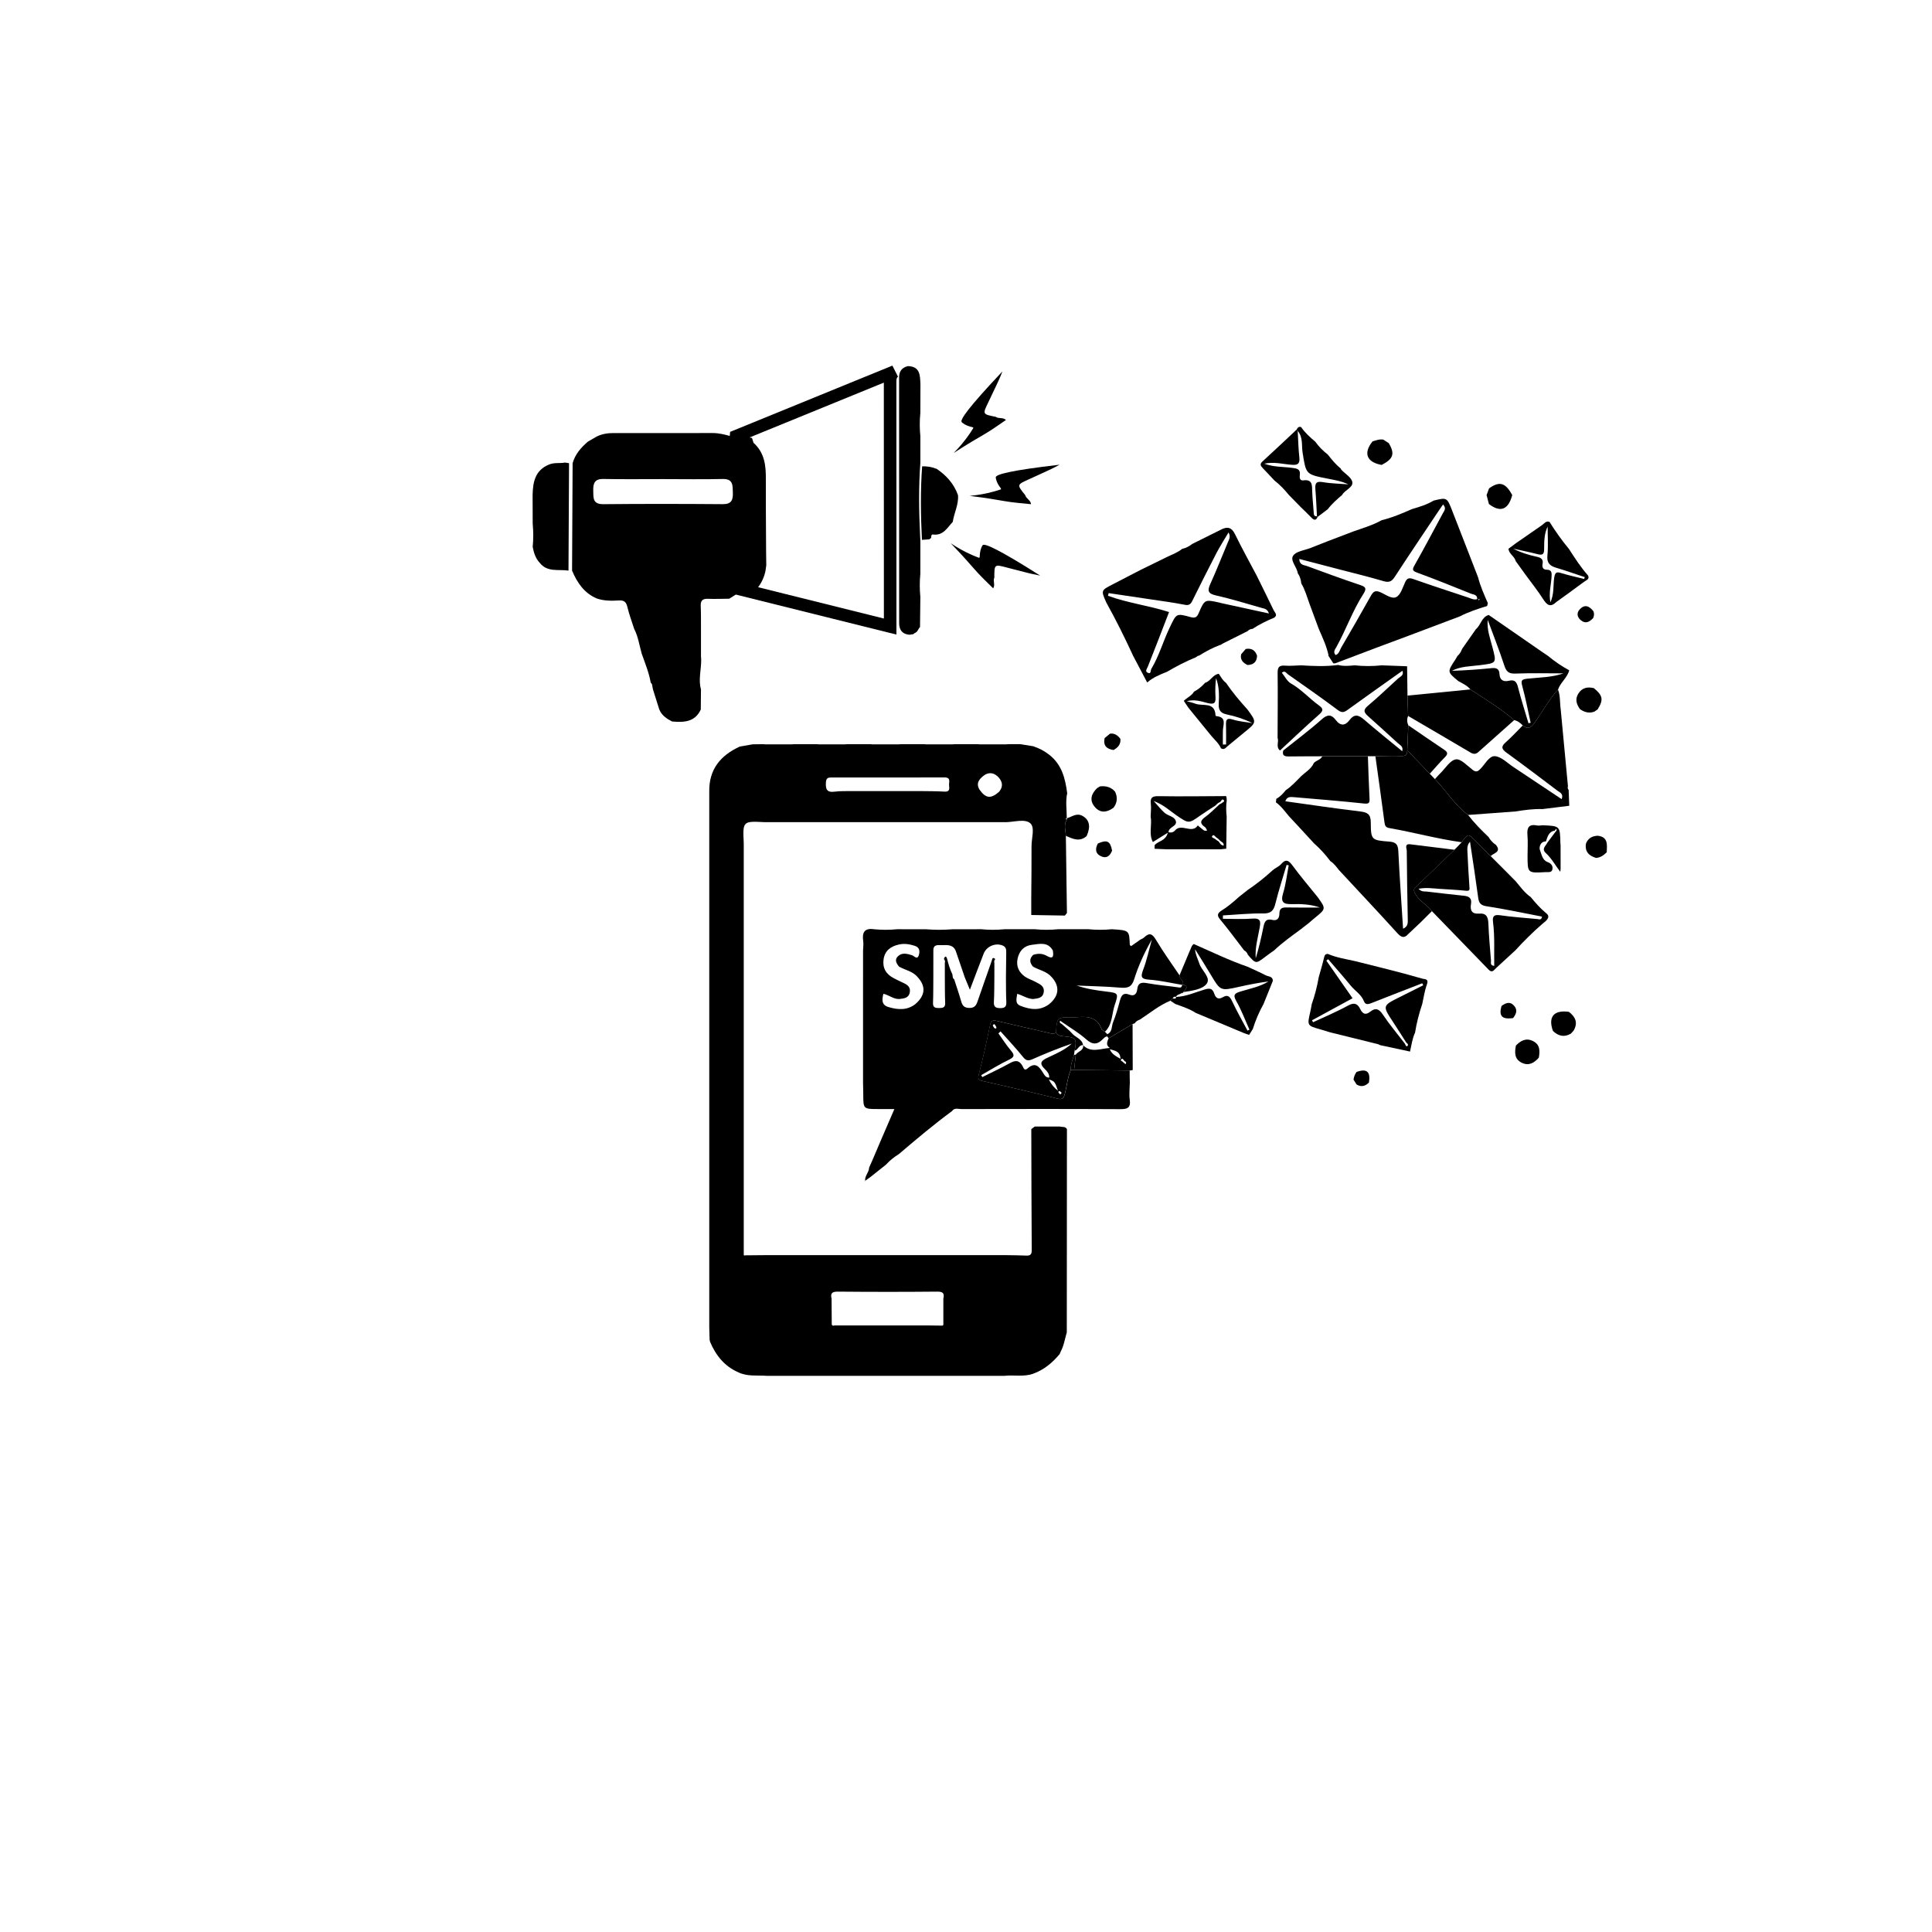 <?xml version="1.0" encoding="utf-8"?>
<!-- Generator: Adobe Illustrator 27.0.0, SVG Export Plug-In . SVG Version: 6.00 Build 0)  -->
<svg version="1.1" id="Layer_1" xmlns="http://www.w3.org/2000/svg" xmlns:xlink="http://www.w3.org/1999/xlink" x="0px" y="0px"
	 viewBox="0 0 1080 1080" style="enable-background:new 0 0 1080 1080;" xml:space="preserve">
<g>
	<path d="M561.53,769.09c-4.35,0-8.71,0-13.06,0c-5.64,0-11.27,0-16.91,0c-4.35,0-8.71,0-13.06,0c-5.64,0-11.27,0-16.91,0
		c-4.35,0-8.71,0-13.06,0c-5.64,0-11.27,0-16.91,0c-4.35,0-8.71,0-13.06,0c-5.64,0-11.27,0-16.91,0c-4.35,0-8.71,0-13.06,0
		c-5.35-0.38-10.85,0.51-15.93-1.99c-7.79-3.41-12.59-9.56-15.8-17.17c0.01-0.33-0.05-0.64-0.18-0.95c-0.07-2.35-0.13-4.71-0.2-7.06
		c0-5.61,0-11.22,0-16.82c0-4.38,0-8.76,0-13.14c0-5.6,0-11.21,0-16.81c0-4.38,0-8.76,0-13.14c0-5.6,0-11.21,0-16.81
		c0-4.38,0-8.76,0-13.14c0-5.6,0-11.21,0-16.81c0-4.38,0-8.76,0-13.14c0-5.6,0-11.21,0-16.81c0-4.38,0-8.76,0-13.14
		c0-5.6,0-11.21,0-16.81c0-4.38,0-8.76,0-13.14c0-5.6,0-11.21,0-16.81c0-4.38,0-8.76,0-13.14c0-5.6,0-11.21,0-16.81
		c0-4.38,0-8.76,0-13.14c0-5.6,0-11.21,0-16.81c0-4.38,0-8.76,0-13.14c0-5.6,0-11.21,0-16.81c0-4.38,0-8.76,0-13.14
		c-0.17-12.35,6.31-20.17,17.08-25.08c2.39-0.42,4.77-0.83,7.16-1.25c1.98-0.03,3.95-0.05,5.93-0.08c0.32,0.03,0.64,0.06,0.96,0.09
		c5,0,10,0,15,0c0.32-0.03,0.64-0.06,0.96-0.09c4.35,0,8.7,0,13.05,0c0.32,0.03,0.64,0.06,0.96,0.09c5,0,10,0,15,0
		c0.32-0.03,0.64-0.06,0.96-0.09c4.35,0,8.7,0,13.05,0c0.32,0.03,0.64,0.06,0.96,0.09c5,0,10,0,15,0c0.32-0.03,0.64-0.06,0.96-0.09
		c4.35,0,8.7,0,13.05,0c0.32,0.03,0.64,0.06,0.96,0.09c5,0,10,0,15,0c0.32-0.03,0.64-0.06,0.96-0.09c4.35,0,8.7,0,13.05,0
		c0.32,0.03,0.64,0.06,0.96,0.09c5,0,10,0,15,0c0.32-0.03,0.64-0.06,0.96-0.09c2.3,0,4.6,0,6.91-0.01c2.39,0.39,4.79,0.77,7.18,1.16
		c3.31,1.1,6.3,2.63,9.1,4.85c6.98,5.53,8.86,13.24,9.93,21.41c-1.02,4.65-0.22,9.33-0.24,13.99c0,0,0.08,0,0.08,0
		c-0.22,0.02-0.43,0.05-0.65,0.07c0.15,0.32,0.3,0.64,0.45,0.96c-1.73,2.87-0.49,5.87-0.39,8.81c0.2,14.37,0.4,28.75,0.6,43.12
		c-0.38,0.48-0.77,0.97-1.15,1.45c-6.26-0.11-12.52-0.21-18.79-0.32c0-3.04-0.01-6.08-0.01-9.12c0.07-9.77,0.22-19.55,0.16-29.32
		c-0.03-4.42,2.01-10.44-0.68-12.83c-2.92-2.6-8.84-0.76-13.45-0.62c-5.01,0-10.03,0-15.04,0c-4.98,0-9.96,0-14.94,0
		c-5.01,0-10.03,0-15.04,0c-4.98,0-9.96,0-14.94,0c-5.01,0-10.03,0-15.04,0c-4.98,0-9.96,0-14.94,0c-5.01,0-10.03,0-15.04,0
		c-4.98,0-9.96,0-14.94,0c-5.01,0-10.02,0-15.04,0c-12.38-0.64-12.38-0.64-11.78,11.78c0,5.01,0,10.03,0,15.04
		c0,4.97,0,9.94,0,14.91c0,5.01,0,10.03,0,15.04c0,4.97,0,9.94,0,14.91c0,5.01,0,10.03,0,15.04c0,4.97,0,9.94,0,14.91
		c0,5.01,0,10.03,0,15.04c0,4.97,0,9.94,0,14.91c0,5.02,0,10.03,0,15.05c0,4.97,0,9.94,0,14.91c0,5.01,0,10.03,0,15.04
		c0,4.97,0,9.94,0,14.91c0,5.02,0,10.03,0,15.05c0,4.97,0,9.94,0,14.91c0,5.01,0,10.03,0,15.04c0,1.65,0.01,3.3,0.01,4.95
		c-0.11,0.67,0.13,0.93,0.8,0.68c3.64-0.03,7.29-0.07,10.93-0.1c5.04,0,10.07,0,15.11,0c4.95,0,9.9,0,14.86,0
		c5.04,0,10.08,0,15.12,0c4.95,0,9.9,0,14.86,0c5.04,0,10.08,0,15.12,0c4.95,0,9.9,0,14.86,0c5.04,0,10.08,0,15.12,0
		c4.95,0,9.9,0,14.86,0c5.05,0,10.09,0,15.14,0c3.65,0.07,7.3,0.07,10.95,0.24c2.21,0.11,3.26-0.39,3.24-2.97
		c-0.16-22.58-0.18-45.15-0.24-67.73c0.65-0.48,1.3-0.96,1.95-1.44c4.68,0,9.36,0,14.04,0c1.33,0.43,3.04-0.18,3.93,1.44
		c-0.03,37.87-0.05,75.74-0.08,113.61c-1.06,3.66-1.62,7.48-3.47,10.89c-0.16,0.4-0.32,0.8-0.48,1.2
		c-4.06,4.92-8.83,8.89-14.92,11.07C572.27,769.78,566.84,768.51,561.53,769.09z M512.55,442.22c0.67,0,1.33,0,2,0
		c4.47,0.08,8.96,0.02,13.42,0.3c2.95,0.19,2.81-1.57,2.57-3.41c-0.23-1.8,1.3-4.53-2.58-4.52c-21.07,0.07-42.13,0.04-63.2,0.02
		c-1.92,0-2.9,0.33-3.07,2.71c-0.27,3.86,0.53,5.82,4.95,5.22c3.26-0.44,6.62-0.23,9.93-0.32c0.66,0,1.33,0,1.99,0
		c0.34,0,0.68,0,1.03,0c0.66,0,1.31,0,1.97,0c0.34,0,0.68,0,1.03,0c0.67,0,1.33,0,2,0c7.32,0,14.64,0,21.96,0c0.66,0,1.33,0,1.99,0
		c0.34,0,0.68,0,1.03,0c0.66,0,1.31,0,1.97,0C511.86,442.22,512.21,442.22,512.55,442.22z M547.63,441.51
		c3.47,4.86,6.34,5.13,10.93,1.04c2.56-3.2,1.66-6.19-0.98-8.62c-2.26-2.08-5.11-2.34-7.67-0.36
		C547.3,435.59,545.39,438.01,547.63,441.51z M466.54,740.93c1.69,0,3.38,0,5.07,0c5.64,0,11.27,0,16.91,0c4.35,0,8.71,0,13.06,0
		c5.64,0,11.27,0,16.91,0c2.68,0.03,5.35,0.06,8.03,0.1c0.72,0.06,0.89-0.35,0.82-0.96c0-4.69,0-9.38,0-14.08
		c0.66-2.84-0.02-4-3.37-3.96c-18.55,0.18-37.11,0.17-55.66,0c-3.29-0.03-4.15,1.03-3.45,3.96c0.03,4.68,0.06,9.37,0.09,14.05
		C465,741.18,465.71,741.17,466.54,740.93z"/>
	<path d="M607.43,467.36c-3.89,3.47-7.74,1.57-11.59-0.1c-0.1-2.95-1.34-5.95,0.39-8.81c0.06-0.34,0.13-0.69,0.19-1.03
		c0,0-0.08,0-0.08,0c2.85-0.77,5.39-3.15,8.7-1.37C609,458.18,609.86,462.01,607.43,467.36z"/>
	<path d="M514.49,258.68c-1.02,13.7-0.8,27.4-0.13,41.1c0.04,0.64,0.08,1.29,0.11,1.94c0.01,0.66,0.01,1.32,0.01,1.99v16.97
		c-0.42,4.33-0.42,8.65,0,12.98c-0.06,5.62-0.12,11.25-0.18,16.88c-1.1,0.98-1.24,2.8-2.89,3.29c-0.3,0.22-0.6,0.45-0.91,0.68
		c-0.7,0.11-1.4,0.21-2.1,0.32c-4.04-0.34-5.77-2.65-5.77-6.59c0.01-45.73,0.02-91.45-0.03-137.18c0-2.57,0.82-4.35,2.56-5.44
		c0.64-0.42,1.42-0.73,2.32-0.96c7.04,0.17,6.82,5.34,7.05,10.21c-0.02,5.32-0.04,10.64-0.05,15.96c-0.43,4.33-0.42,8.65,0,12.98
		C514.48,248.76,514.48,253.72,514.49,258.68z"/>
	<path d="M631.58,605.29c-0.05,3.15-0.48,6.35-0.05,9.43c0.67,4.74-1.42,5.33-5.53,5.31c-29.53-0.16-59.05-0.1-88.58-0.05
		c-1.72,0-3.69-0.84-5.12,0.94l0.07,0.04c-10.31,7.61-20.12,15.83-29.85,24.15c-2.66,1.65-5.11,3.58-7.21,5.91
		c-2.93,2.33-5.86,4.66-8.79,6.99c-0.98,0.7-1.97,1.4-2.95,2.1l0.06,0.09c-0.37-2.83,2.16-4.81,2.22-7.52
		c0.63-1.41,1.25-2.82,1.88-4.23c1.72-4.03,3.44-8.07,5.16-12.1c2.26-5.24,4.52-10.48,7.07-16.38c-3.43,0-6.18,0-8.92,0
		c-8.46,0-8.45,0-8.47-8.22c0-2.14-0.09-4.29-0.13-6.43c0-4.38,0-8.76,0-13.14c0-5.6,0-11.21,0-16.81c0-4.38,0-8.76,0-13.14
		c0-5.29,0.01-10.58,0.01-15.87c0-5.01,0-10.01,0-15.02c0.04-1.78,0.34-3.6,0.08-5.34c-0.71-4.81,0.8-7.34,6.05-6.55
		c4.33,0.42,8.66,0.42,12.99,0c5.33,0,10.67,0.01,16,0.01c4.99,0.41,9.98,0.41,14.97,0c5.33,0,10.67-0.01,16-0.01
		c4.33,0.42,8.66,0.42,12.99,0c5.66,0,11.33,0,16.99,0c4.33,0.42,8.66,0.42,12.99,0c5.66,0,11.33,0,16.99,0
		c4.33,0.42,8.66,0.42,12.99,0c9.77,0.58,9.77,0.58,10.07,8.7c0.01,0.21,0.38,0.4,0.72,0.74c1.7-1.19,3.43-2.4,5.16-3.61
		c0.71-0.4,1.53-0.68,2.1-1.23c3.13-3.04,4.75-1.9,6.8,1.55c4.02,6.75,8.66,13.12,13.05,19.65c-0.26,2.04,2.94,2.99,1.69,5.35
		c-6.19-1.03-12.34-2.51-18.56-2.95c-4.61-0.33-5.03-1.49-3.48-5.57c2.07-5.45,3.28-11.23,4.86-16.87
		c-4.08,7.16-7.49,14.5-9.87,22.15c-1.44,4.65-3.82,5.08-7.95,4.73c-8.05-0.69-16.15-0.81-24.23-1.17
		c5.39,1.85,10.86,2.68,16.35,3.34c6.91,0.83,7.21,0.88,4.96,7.49c-1.71,5.02-1.2,10.89-5.46,14.98c-0.65-0.5-1.67-0.87-1.91-1.52
		c-2.56-6.99-8.22-7.07-14.21-6.56c-0.66,0.06-1.33,0.01-1.99,0.01c-8.72,0-8.72,0-9.25,8.58c-1.19,0.91-2.33,0.58-3.71,0.25
		c-9.66-2.31-19.37-4.39-29.03-6.71c-2.35-0.56-3.54-0.62-4.13,2.29c-1.88,9.24-3.93,18.45-6.28,27.57
		c-0.74,2.87,0.12,3.21,2.58,3.75c13.89,3.1,27.75,6.33,41.55,9.77c2.8,0.7,3.38-0.48,3.94-2.58c1.19-4.46,1.48-9.15,3.36-13.44
		c0.63-0.02,1.26-0.03,1.89-0.05c10.33,0.11,20.66,0.23,30.99,0.34C631.48,600.72,631.53,603.01,631.58,605.29z M521.75,531.37
		c0,4.97-0.01,9.94-0.01,14.91c-0.05,4.78,0.01,9.56-0.18,14.33c-0.11,2.68,1.37,2.9,3.41,2.89c2.02-0.01,3.52-0.2,3.39-2.91
		c-0.21-4.76-0.14-9.54-0.19-14.31c0-2.66,0-5.33,0-7.99c0.23-0.82,0.08-1.55-0.51-2.17c0.56-1.94,1.39-1.71,1.8-0.04
		c0.73,2.96,1.61,5.85,2.94,8.6c0.21,0.98-0.01,2.11,1.01,2.8c1.31,4.09,2.72,8.15,3.9,12.27c0.66,2.32,1.59,3.59,4.36,3.69
		c3.01,0.11,4-1.31,4.82-3.75c2.54-7.51,5.27-14.94,7.84-22.44c0.41-1.19,0.35-2.55,2.04-1.12c-0.59,0.62-0.74,1.35-0.51,2.17
		c0,2.67,0,5.33,0,8c-0.07,4.61-0.01,9.23-0.27,13.84c-0.15,2.73,1.04,3.38,3.47,3.41c2.48,0.03,3.61-0.7,3.48-3.39
		c-0.22-4.61-0.16-9.23-0.21-13.84c0.05-4.63,0.1-9.26,0.16-13.9c0.02-1.54-0.1-2.97-1.77-3.76c-3.94-1.86-9.2,0.21-10.85,4.44
		c-2.56,6.56-5.02,13.16-7.69,20.17c-1.11-2.68-1.98-4.79-2.86-6.91c-1.64-4.82-3.27-9.63-4.93-14.44c-1.34-3.88-4.6-3.72-7.77-3.58
		C524.47,528.41,521.68,527.66,521.75,531.37z M586.52,561.31c5.55-4.58,6.04-9.98,1.38-15.1c-2.74-3.25-6.96-3.87-10.42-5.84
		c-1.95-2.24-2.21-4.44,0.11-6.61c2.58-0.84,5.11-0.84,7.52,0.55c4.04,2.32,3.81-0.23,3.44-2.98c-2.84-5.04-7.53-3.66-11.76-3.16
		c-4.47,0.53-7.08,3.52-7.97,7.83c-0.86,4.18,0.76,7.57,4.16,9.96c1.73,1.22,3.88,1.82,5.76,2.86c2.28,1.26,5.16,2.22,4.74,5.63
		c-0.43,3.49-3.32,3.7-6.01,4.01c-3.15-0.09-5.76-2.05-8.84-2.91c-0.39,2.8-1.34,5.47,1.88,6.74
		C575.96,564.42,581.39,565.15,586.52,561.31z M512.88,546.13c-2.7-3.26-6.92-3.82-10.33-5.8c-1.44-1.77-2.62-3.77-0.66-5.7
		c2.32-2.3,5.1-1.51,7.9-0.67c1.17,0.35,2.93,2.84,3.82,0c0.62-1.97,0.65-4.3-2.21-5.23c-2.89-0.93-5.8-1.42-8.78-0.77
		c-4.55,0.99-7.97,3.33-8.69,8.29c-0.69,4.83,1.35,8.33,5.66,10.54c1.47,0.76,2.94,1.51,4.44,2.2c2.45,1.13,5.08,2.2,4.57,5.59
		c-0.51,3.41-3.36,3.58-6.02,3.88c-3.21,0.04-5.69-2.25-8.75-2.93c-0.87,3.32-1.08,6.24,2.78,7.4c5.19,1.55,10.32,1.99,15-1.58
		C517.3,556.48,517.73,551.35,512.88,546.13z"/>
	<path d="M621.67,475.47c-1.05,2.79-2.91,4.56-5.94,3.29c-3.43-1.44-3.69-4.18-2-7.25C618.91,469.26,620.61,470.11,621.67,475.47z"
		/>
	<path d="M515.36,301.78c-0.67-13.7-0.89-27.4,0.12-41.1c2.71-0.07,5.35,0.29,7.86,1.38c0,0,0-0.14,0-0.15
		c5.58,3.72,9.91,8.47,12.19,14.88c0.43,5.25-2.19,9.91-2.93,14.93c-3.08,3.3-5.32,7.83-11.06,7.07c-1.07-0.14-0.94,1.1-1.02,1.89
		c-0.34,0.27-0.69,0.53-1.03,0.8C518.12,301.59,516.74,301.68,515.36,301.78z"/>
	<path d="M421.7,307.68c-0.06-13.38-0.19-26.75-0.14-40.13c0.03-6.75-0.5-13.18-6.22-17.9c-0.42-0.35-0.44-1.19-0.64-1.8
		c-0.39-0.08-0.79-0.15-1.18-0.23c-0.59,0.11-0.85-0.13-0.8-0.72c-0.57-2.14-4.48,0.29-4.18-3.04c-3.33-0.95-6.66-1.8-10.19-1.79
		c-18.46,0.05-36.92,0.03-55.38,0.01c-3.25,0-6.39,0.46-9.33,1.91c-1.67,0.96-3.34,1.92-5.01,2.89c-3.84,3.31-7.11,7.01-8.53,12.03
		c-0.1,20.02-0.21,40.04-0.31,60.06c2.87,6.8,6.81,12.67,13.98,15.64c3.98,1.32,8.11,1.3,12.2,1.05c2.79-0.17,4.05,0.75,4.71,3.54
		c0.99,4.19,2.52,8.24,3.83,12.36c2.29,4.38,2.89,9.28,4.25,13.95c1.86,5.27,4,10.44,4.98,15.98l-0.01,0.02
		c0.24,0.32,0.48,0.64,0.72,0.96c0.19,0.97,0.38,1.95,0.56,2.92c1.16,3.7,2.33,7.39,3.49,11.08c1.32,3.4,4.12,5.26,7.18,6.84
		c6.52,0.56,12.74,0.45,16.06-6.67c0.03-3.73,0.07-7.47,0.11-11.2c-0.13-0.61-0.26-1.21-0.4-1.82c-0.91-5.66,1.02-11.27,0.4-16.93
		v-15.13c-0.03-4.28,0.06-8.57-0.14-12.84c-0.14-3.06,1.11-4.09,4.07-3.98c3.95,0.15,7.9-0.02,11.86-0.05
		c2.3-1.37,4.52-2.83,6.49-4.5c3.53-2.99,6.26-6.66,7.31-11.76c0.12-0.88,0.24-1.76,0.36-2.63
		C421.76,313.09,421.73,310.39,421.7,307.68z M404.03,281.83c-22.25-0.17-44.5-0.21-66.75,0.01c-6.02,0.06-5.55-3.55-5.65-7.52
		c-0.11-4.08,0.72-6.66,5.66-6.57c11.11,0.21,22.23,0.07,33.35,0.07c11.11,0.01,22.23,0.19,33.34-0.06
		c5.91-0.14,5.56,3.55,5.69,7.54C409.81,279.4,409,281.86,404.03,281.83z"/>
	<path d="M598.56,598.14c-1.88,4.29-2.17,8.97-3.36,13.44c-0.56,2.1-1.14,3.27-3.94,2.58c-13.81-3.44-27.67-6.67-41.55-9.77
		c-2.46-0.55-3.32-0.88-2.58-3.75c2.35-9.13,4.4-18.34,6.28-27.57c0.59-2.9,1.79-2.85,4.13-2.29c9.66,2.32,19.37,4.4,29.03,6.71
		c1.37,0.33,2.52,0.66,3.71-0.25c0.94,1.6,2.45,1.92,4.17,2.05c7.06,0.56,7.64,1.34,6.25,8.07c-0.11,0.79-0.22,1.59-0.33,2.38
		C599.53,592.48,598.48,595.19,598.56,598.14z M559.3,576.54c-0.39,0.38-0.78,0.76-1.17,1.14c2.28,3.18,4.38,6.51,6.9,9.49
		c2.07,2.45,2.32,3.64-1,5.22c-5.34,2.55-10.37,5.72-15.53,8.63c0.2,0.36,0.41,0.72,0.61,1.08c5.1-2.55,10.29-4.94,15.27-7.72
		c3.09-1.73,5.34-1.91,7.21,1.5c0.52,0.95,0.99,3.01,2.77,1.42c4.65-4.14,6.76-0.66,8.96,2.8c0.68,1.07,1.3,2.29,3.22,2.31
		c0.1-2.06-1.21-3.59-2.35-4.67c-3.9-3.69-1.7-5.03,1.87-6.7c4.55-2.12,9.22-4.16,13.07-7.65c-7.46,2.56-14.73,5.51-21.9,8.69
		c-2.27,1-3.58,0.98-5.31-1.17C567.94,585.95,563.53,581.31,559.3,576.54z M591.4,609.75c-1.72-5.11-1.84-5.24-5.1-6.36
		C587.5,605.88,588.99,607.84,591.4,609.75z M555.89,572.5c-0.89,0.22-1.03,0.66-0.78,1.09c0.3,0.52,0.69,1.27,1.14,1.34
		c0.99,0.17,0.82-0.61,0.52-1.17C556.51,573.26,556.12,572.83,555.89,572.5z M593.47,610.88c-0.47-0.39-0.8-0.85-1.18-0.92
		c-0.5-0.09-0.84,0.33-0.52,0.86c0.24,0.38,0.64,0.67,0.96,1C592.96,611.53,593.19,611.24,593.47,610.88z"/>
	<path d="M661.03,550.59c1.25-2.36-1.95-3.31-1.69-5.35c1.95-4.64,3.89-9.28,5.84-13.92c0.69-1.22,0.83-2.77,2.15-3.61
		c9.96,4.35,19.73,9.14,30.03,12.68c3.43,1.6,6.92,3.09,10.27,4.84c1.44,0.75,3.9,0.46,3.89,3.09c-1.73,4.31-3.47,8.63-5.2,12.94
		c-2.49,4.44-4.47,9.1-5.99,13.96c-0.69,1.1-1.37,2.19-2.06,3.29c-1.07-0.38-2.17-0.7-3.22-1.14c-8.87-3.7-17.74-7.43-26.61-11.15
		c-3.55-2.31-7.57-3.56-11.5-5.01c-0.9-0.61-1.79-1.21-2.69-1.82c0.42-0.41,0.85-0.82,1.27-1.22c0.74-0.09,1.88,0.63,1.9-0.93
		l-0.07,0.05c5.7-0.2,10.84-2.62,16.18-4.19c2.84-0.83,4.29-0.5,5.22,2.3c0.8,2.42,2.23,3.59,4.85,2.03c2.5-1.49,3.82-0.6,5.06,2.06
		c2.64,5.66,5.77,11.09,8.7,16.62c0.36-0.18,0.72-0.36,1.09-0.54c-2.42-5.34-4.47-10.89-7.36-15.96c-2.12-3.73-0.67-4.43,2.53-5.4
		c5.22-1.59,10.67-2.61,15.44-5.56c-5.55,0.7-11,1.78-16.41,2.99c-10.44,2.33-10.4,2.34-15.87-6.85c-2.83-4.76-5.81-9.43-8.73-14.14
		c0.18,3.05,1.58,5.46,2.41,8.05c1.28,3.96,6.73,7.92,3.96,11.37c-2.47,3.08-8.19,3.75-12.78,4.49c0.8-1.48,3.39-3.14-0.41-4.18
		L661.03,550.59z"/>
	<path d="M633.2,598.18c-0.59,0.08-1.18,0.17-1.77,0.25c-10.33-0.11-20.66-0.23-30.99-0.34c0.31-2.85,0.61-5.69,0.92-8.54
		c1.23-1.89,4.55-2.16,4.12-5.33c0,0-0.04,0.05-0.04,0.05c4.33,4.39,9.43,1.99,14.94,1.53c-2.52-1.73-1.29-3.55-0.69-5.36
		c4.48-2.66,8.96-5.32,13.43-7.97C633.14,581.04,633.17,589.61,633.2,598.18z M627.84,593.77c0.44,0.37,0.88,0.75,1.33,1.12
		c0.65-0.88,0.27-1.4-0.6-1.77c-0.43-0.66-1.09-1.71-1.75-1.05C625.94,592.96,627.45,593.2,627.84,593.77z M626.36,591.9
		c-0.2-4.63-3.55-4.46-5.98-5.44C621.39,589.23,623.73,590.33,626.36,591.9z"/>
	<path d="M600.7,587.35c1.39-6.72,0.81-7.51-6.25-8.07c-1.72-0.14-3.23-0.45-4.17-2.05c0.53-8.58,0.53-8.58,9.25-8.58
		c0.66,0,1.33,0.05,1.99-0.01c5.98-0.52,11.65-0.43,14.21,6.56c0.24,0.65,1.25,1.02,1.91,1.52c0.46,0.47,0.92,0.94,1.38,1.41
		c0,0.43-0.01,0.85-0.01,1.28c-1.11-0.03-1.77,0.73-2.45,1.43c-3.06,3.12-5.77,3.36-9.34,0.17c-3.98-3.57-8.71-6.31-13.11-9.4
		c-0.48-0.34-0.95-0.68-1.43-1.02c-0.67,0.97,0.01,1.37,0.75,1.73c2.03,1.83,4.24,3.5,6.04,5.53c1.94,2.19,5.48,2.92,5.97,6.43
		c0,0,0.04-0.05,0.04-0.05C603.07,584.03,602.69,586.91,600.7,587.35z"/>
	<path d="M601.36,589.55c-0.31,2.85-0.61,5.69-0.92,8.54c-0.63,0.02-1.26,0.03-1.89,0.05c-0.08-2.95,0.97-5.66,1.82-8.41
		C600.7,589.66,601.03,589.6,601.36,589.55z"/>
	<path d="M644.46,470.7c-2.43-4.59-0.35-9.56-1.24-14.28c0.06-2.32,0.37-4.68,0.11-6.96c-0.39-3.41,0.57-4.47,4.22-4.4
		c12.62,0.22,25.25,0.01,37.88-0.04c0.11,0.53,0.23,1.05,0.34,1.58c-0.13,0.26-0.13,0.51,0,0.77c-0.49,3.05-0.36,6.09-0.05,9.14
		c-0.08,5.97-0.16,11.95-0.24,17.92c-1.04,0.11-2.08,0.22-3.12,0.33c-4.97,0-9.94-0.01-14.91-0.01c-5.02,0.01-10.05,0.01-15.07,0.02
		c-2.32-0.1-4.64-0.2-6.96-0.29c0.01-0.67,0.02-1.34,0.03-2.01c1.9-2.43,6.14-2.23,7.37-6.98
		C649.48,467.55,646.97,469.13,644.46,470.7z M680.15,469.68c0.4,0.26,0.8,0.53,1.2,0.79c0.61,1.03,1.2,2.09,2.69,2.21
		c0.22-1.69-1.27-1.99-2.07-2.78c-0.32-0.33-0.64-0.65-0.95-0.98c-0.41-0.29-0.82-0.59-1.23-0.88c-0.67-0.52-1.33-1.89-2.18-0.68
		c-0.54,0.77,0.75,1.1,1.39,1.46C679.38,469.11,679.77,469.4,680.15,469.68z M680.89,448.93c-0.52,0.49-1.05,0.98-1.57,1.46
		c-2.76,1.81-5.57,3.53-8.26,5.43c-6.64,4.71-6.56,4.65-13.45-0.07c-3.71-2.54-7.01-5.83-12.7-8c2.69,2.96,4.23,4.98,6.1,6.62
		c1.94,1.71,5.38,2,6.24,4.48c1.08,3.11-4.01,3.3-4.05,6.36c1.41,0.4,2.81,0.02,3.64-0.98c3.57-4.26,9.42,2.18,12.75-2.81
		c0.63,0.53,1.23,1.11,1.9,1.58c0.89,0.61,1.52,1.84,3.31,1.25c-0.43-0.69-0.66-1.51-1.2-1.88c-2.98-2.02-2.71-3.68,0.14-5.69
		c2.29-1.61,4.25-3.68,6.36-5.54c0.5-0.48,1.01-0.96,1.51-1.43c0.42-0.23,0.85-0.46,1.27-0.69c0.58-0.48,1.87-0.96,1.24-1.69
		c-0.95-1.11-1.4,0.34-1.97,0.9C681.74,448.47,681.32,448.7,680.89,448.93z"/>
	<path d="M623.34,442.56c1.48,3.16,1.25,6.15-0.87,8.96c-3.65,2.68-7.42,3.22-10.53-0.51c-3.12-3.74-1.87-7.35,1.38-10.48
		c0,0,0.2-0.09,0.2-0.09c0.45-0.28,0.9-0.56,1.35-0.84c2.79-0.34,5.35,0.14,7.55,2.01C622.73,441.91,623.03,442.23,623.34,442.56z"
		/>
	<path d="M315.8,258.57c0.77,0.12,1.53,0.23,2.3,0.35c-0.1,20.02-0.21,40.04-0.31,60.05c-5.52-0.85-11.79,1.1-16.07-4.34
		c-2.36-2.51-3.32-5.64-3.94-8.92c0.42-4.32,0.42-8.65,0-12.97c-0.02-5.32-0.04-10.64-0.05-15.97c0.16-7.32,1.38-13.99,9.36-17.16
		C309.98,258.45,312.93,259.14,315.8,258.57z"/>
	<path d="M727.34,238.75c2.17,3.16,4.98,5.7,7.9,8.14c1.95,2.75,4.3,5.11,6.97,7.17c2.17,2.78,4.38,5.51,7.15,7.73
		c0.16,0.28,0.27,0.61,0.49,0.84c2.14,2.26,5.64,4.26,6.1,6.81c0.56,3.11-4.17,4.42-5.71,7.26c-2.87,2.44-5.69,4.91-7.98,7.93
		c-1.9,1.44-3.8,2.88-5.71,4.32c-0.12-0.12-0.24-0.24-0.36-0.36c-0.28-4.96-0.45-9.93-0.87-14.88c-0.27-3.22,0.14-4.9,4.15-4.2
		c4.67,0.81,9.48,0.86,14.23,1.24c-3.88-1.85-7.91-2.47-11.91-3.26c-11.97-2.36-11.7-2.43-13.62-14.45
		c-0.65-4.03,0.34-8.58-2.73-12.11c-0.19-0.27-0.42-0.5-0.67-0.7C725.31,239.18,725.92,238.25,727.34,238.75z"/>
	<path d="M705.78,261.55c-1.13-1.18-1.64-2.15-0.06-3.59c6.42-5.84,12.71-11.82,19.04-17.76c0.25,0.2,0.48,0.44,0.67,0.7
		c0.28,4.95,0.37,9.91,0.91,14.83c0.37,3.37-0.76,4.32-4.03,4.1c-4.99-0.33-9.96-1.83-15.56-0.63c5.37,1.98,10.56,1.66,15.58,2.33
		c2.88,0.39,4.77,0.72,4.27,4.2c-0.19,1.31,0.03,3.05,1.88,2.8c5.16-0.72,4.96,2.56,5.05,6.05c0.1,3.96,0.61,7.9,0.84,11.86
		c0.08,1.29,0.14,2.33,1.83,2.13c0.12,0.12,0.24,0.24,0.36,0.36c-1.02,2.42-2.22,1.73-3.6,0.29c-1.8-1.88-3.7-3.66-5.56-5.48
		c-2.3-2.35-4.61-4.7-6.91-7.05c-2.4-2.95-5-5.7-8.01-8.04C710.23,266.28,708.01,263.92,705.78,261.55z"/>
	<path d="M773.26,245.74c1.03,0.67,2.07,1.34,3.1,2c3.48,5.97,2.57,8.74-3.99,12.16c-8.4-1.49-10.39-6.58-5.14-13.13
		C769.18,246.13,771.13,245.41,773.26,245.74z"/>
	<path d="M634.35,572.01c-0.41,0.15-0.83,0.3-1.24,0.45c-4.48,2.66-8.96,5.32-13.44,7.97c-0.22-0.35-0.44-0.69-0.66-1.04
		c0-0.43,0.01-0.85,0.01-1.28c2.92-1.32,2.26-4.44,3.2-6.7c1.56-3.76,2.66-7.73,3.71-11.67c0.81-3.03,1.68-5.17,5.58-3.67
		c2.53,0.97,3.95-0.47,4.23-3.15c0.36-3.46,2.28-3.93,5.51-3.33c5.98,1.1,12.07,1.58,18.1,2.44c1.51,0.22,1.08-1.32,1.89-1.65
		c3.8,1.04,1.2,2.69,0.41,4.18c0,0-0.05-0.12-0.05-0.12c-0.41,0.25-0.82,0.51-1.23,0.76c-0.95,0.77-2.48,0.72-3.01,2.1
		c0,0,0.07-0.05,0.07-0.05c-0.93-0.29-1.54,0.05-1.9,0.93c-0.42,0.41-0.85,0.82-1.27,1.22c-6.27,2.54-11.41,6.89-17.01,10.53
		C636.1,570.37,635,570.88,634.35,572.01z"/>
	<path d="M483.56,660.1c-0.11,0.12-0.22,0.24-0.33,0.37c0.13-0.09,0.26-0.19,0.39-0.28C483.62,660.19,483.56,660.1,483.56,660.1z"/>
	<path d="M626.3,413c0.34,3.06-1.37,4.89-3.81,6.26c-3.88-0.56-5.93-2.49-5-6.66c1-0.82,2-1.65,3-2.47
		C623.1,409.73,624.82,411.14,626.3,413z"/>
	<path d="M592.31,259.78c-3.39,1.85-6.26,3.2-8.29,4.1c-2.99,1.33-5.94,2.74-8.93,4.08c-6.7,3-6.7,2.99-1.98,8.82
		c0.48,2.02,3.05,2.74,3.25,5.07c-2.53-0.25-4.93-0.48-7.33-0.72c-5.76-0.56-9.03-1.34-15.04-2.27c-2.72-0.42-6.82-1.03-11.92-1.67
		c4.21-0.37,8.87-1.12,13.83-2.51c1.27-0.36,2.49-0.73,3.67-1.13c-0.04-0.27-0.01-0.48-0.1-0.59c-2.35-2.96-2.82-5.31-2.84-6.12
		C556.58,265.23,564.66,262.98,592.31,259.78z"/>
	<path d="M560.37,207.62c-1.41,3.6-2.74,6.47-3.72,8.47c-1.44,2.94-2.79,5.92-4.22,8.87c-3.2,6.6-3.21,6.6,4.15,8.03
		c1.67,1.25,4.1,0.14,5.75,1.79c-2.09,1.44-4.08,2.8-6.07,4.16c-4.77,3.27-7.77,4.78-12.98,7.92c-2.36,1.42-5.89,3.59-10.2,6.38
		c2.99-2.99,6.08-6.56,8.98-10.81c0.74-1.09,1.44-2.16,2.09-3.23c-0.21-0.18-0.32-0.36-0.46-0.39c-3.7-0.76-5.57-2.26-6.11-2.86
		C536.51,234.77,541.25,227.85,560.37,207.62z"/>
	<path d="M581.46,321.76c-3.8-0.7-6.88-1.45-9.02-2.03c-3.16-0.85-6.35-1.61-9.51-2.45c-7.09-1.89-7.09-1.9-7.09,5.61
		c-0.9,1.87,0.64,4.05-0.66,5.99c-1.81-1.78-3.53-3.48-5.24-5.17c-4.12-4.06-6.17-6.72-10.26-11.23c-1.85-2.04-4.65-5.1-8.21-8.8
		c3.5,2.36,7.6,4.71,12.32,6.75c1.21,0.52,2.4,1,3.57,1.43c0.14-0.24,0.29-0.38,0.3-0.52c0.04-3.78,1.15-5.9,1.64-6.55
		C550.25,303.51,557.95,306.85,581.46,321.76z"/>
	<path d="M661.59,554.44c-0.13,0.71-0.62,0.82-1.23,0.76C660.78,554.95,661.19,554.69,661.59,554.44z"/>
	<path d="M697.6,533.77c-0.41-1.07-1-1.98-2.09-2.47c-4.48-5.82-8.82-11.76-13.52-17.41c-1.71-2.06-1.44-3.2,0.41-4.58
		c3.65-2.25,6.94-4.97,10.09-7.85c1.65-1.31,3.3-2.63,4.95-3.94c4.96-3.31,9.59-7.02,13.98-11.04c0.35-0.27,0.71-0.54,1.06-0.81
		c1.22-0.84,2.68-1.48,3.61-2.56c2.8-3.27,4.41-2.04,6.57,0.9c4.4,5.98,9.23,11.64,13.89,17.43c4.75,6.58,4.74,6.57-1.61,11.71
		c-1.27,1.03-2.49,2.11-3.73,3.17c-0.98,0.75-1.96,1.51-2.94,2.26c-0.32,0.26-0.63,0.52-0.95,0.78l0.02-0.02
		c-5.18,3.79-10.42,7.51-15.09,11.95l0.03-0.05c-1.6,1.16-3.23,2.27-4.79,3.47C702.03,538.89,702.04,538.9,697.6,533.77z
		 M720.4,483.75c-0.39-0.09-0.79-0.18-1.18-0.27c-2.12,7.2-4.47,14.35-6.26,21.63c-0.97,3.96-2.49,5.6-6.91,5.52
		c-7.46-0.13-14.95,0.68-22.42,1.09c0,0.63-0.01,1.26-0.01,1.89c5.49,0,11.01,0.33,16.48-0.1c4.64-0.36,4.7,1.57,4.03,5.21
		c-1.02,5.6-2.62,11.16-2.17,16.97c1.8-5.84,3.14-11.76,4.34-17.7c0.56-2.78,1.51-4.62,4.88-3.77c2.87,0.73,4-1.07,4.01-3.54
		c0.02-3.03,1.64-3.46,4.19-3.4c6.15,0.13,12.31,0.04,18.46,0.04c-5.14-1.84-10.44-2.04-15.71-1.91c-4.58,0.11-6.42-0.99-4.88-6.06
		C718.81,494.31,719.39,488.97,720.4,483.75z"/>
	<path d="M832.31,281.76c-0.43-1.67-0.87-3.35-1.3-5.02c0.46-1.24,0.93-2.48,1.39-3.73c5.79-4.2,9.24-3.2,12.94,3.76
		C843.19,284.96,838.75,286.66,832.31,281.76z"/>
	<path d="M738.23,575.47c-7.57-2.13-7.56-2.13-5.78-9.84c0.33-1.42,0.55-2.86,0.82-4.3c1.75-4.91,3.01-9.94,3.91-15.07
		c1.01-3.64,2.11-7.26,2.97-10.93c0.31-1.33,0.71-2.13,2.16-2.07c4.83,2.07,10,2.86,15.07,3.99c5.27,1.32,10.55,2.63,15.82,3.95
		c3.75,0.97,7.51,1.94,11.26,2.91c3.6,1,7.21,2.01,10.81,3.01c1.89,0.27,3.4,0.38,2.36,3.25c-1.26,3.46-1.76,7.2-2.58,10.82
		c-1.75,5.24-3.17,10.57-4.02,16.04c-1.56,3.37-2.01,7.03-2.82,10.6c-5.61-1.21-11.23-2.41-16.84-3.62l0.01,0.02
		c-0.29-0.16-0.57-0.32-0.86-0.48c-4.42-1.09-8.83-2.19-13.25-3.28c-4.56-1.13-9.13-2.25-13.69-3.38
		C741.79,576.53,740.01,576,738.23,575.47z M785.26,583.31c0.28,0.53,0.53,1.08,0.87,1.57c0.04,0.06,0.67-0.1,0.78-0.29
		c0.53-0.98-0.44-1.34-0.89-1.92c-2.4-3.75-4.76-7.54-7.22-11.26c-6.09-9.2-6.1-9.18,3.8-14.11c4.34-2.16,8.67-4.35,13-6.52
		c-0.19-0.37-0.37-0.75-0.56-1.12c-9.29,3.61-18.61,7.18-27.87,10.87c-1.85,0.74-3.8,1.53-4.66-0.71c-1.5-3.91-5.05-5.89-7.5-8.89
		c-4.07-5-8.36-9.82-12.56-14.72c-0.34,0.27-0.67,0.54-1.01,0.8c4.85,6.96,9.7,13.91,14.65,21.02c-7.69,4.18-15.18,8.26-22.67,12.33
		c0.2,0.36,0.4,0.72,0.59,1.08c6.53-3.06,13.22-5.83,19.52-9.3c3.47-1.91,5.35-1.15,6.85,1.92c1.39,2.84,3,3.53,5.65,1.44
		c2.87-2.26,4.82-1.6,6.95,1.6C776.75,572.72,781.14,577.92,785.26,583.31z"/>
	<path d="M713.24,448.51c0.08-0.66,0.15-1.33,0.23-1.99c2.18-1.13,3.76-2.93,5.28-4.79c3.31-2.22,5.95-5.18,8.74-7.97
		c2.45-2.27,5.51-3.96,6.94-7.21c1.36-1.54,3.79-1.75,4.74-3.8c8.5,0,16.99,0,25.49,0.01c0.29,7.8,0.49,15.6,0.91,23.39
		c0.14,2.53-0.1,3.34-3.14,3.02c-13.06-1.41-26.16-2.42-39.24-3.56c-1.93-0.17-3.87-0.26-4.68,2.31
		c14.13,1.95,27.91,4.01,41.75,5.68c4.05,0.49,6,1.42,6.02,6.13c0.04,9.77,0.35,9.98,10.33,10.73c3.85,0.29,4.88,1.7,5.06,5.37
		c0.7,14.41,1.74,28.81,2.66,43.33c2.92-1.28,2.65-3.47,2.61-5.68c-0.24-12.62-0.46-25.25-0.55-37.87
		c-0.01-1.34-1.48-4.07,2.04-3.64c8.22,1.01,16.44,2.04,24.67,3.06c-7.13,6.86-14.27,13.72-21.4,20.58
		c-1.23,1.18-1.83,1.63-0.59,3.95c2.3,4.32,6.64,6.16,9.33,9.77c-2.03,2.03-4.07,4.05-6.1,6.08c-2.36,2.23-4.72,4.45-7.08,6.68
		c-2.24,2.54-3.89,2.01-6.12-0.44c-10.77-11.87-21.75-23.54-32.66-35.28c-1.46-1.82-2.8-3.75-4.84-5.02
		c-2.69-3.64-5.75-6.95-9.13-9.96c-2.39-2.6-4.78-5.21-7.18-7.81c-2.23-2.4-4.46-4.8-6.7-7.21
		C718.27,453.62,716.21,450.63,713.24,448.51z"/>
	<path d="M756.39,297.13c5.4-1.92,10.93-3.5,15.97-6.33c5.87-1.42,11.4-3.79,16.91-6.2c4.18-1.25,8.38-2.48,12.15-4.77
		c7.43-1.79,7.44-1.8,10.35,5.63c2.89,7.39,5.76,14.8,8.64,22.2c1.95,5.02,3.89,10.05,5.84,15.07c1.29,5,3.39,9.7,5.46,14.41
		c-0.13,0.54-0.26,1.09-0.39,1.63c-5.21,1.55-10.35,3.27-15.2,5.77c-9.92,3.74-19.83,7.49-29.75,11.23
		c-4.71,1.75-9.43,3.51-14.14,5.26c-8.62,3.26-17.23,6.51-25.85,9.77c-0.36,0-0.71-0.01-1.07-0.01c-0.93-1.45-1.87-2.89-2.8-4.34
		c0,0,0.15-0.1,0.15-0.1c-1.08-5.16-3.33-9.88-5.41-14.67c-1.73-4.68-3.47-9.37-5.2-14.05c-1.43-3.87-2.46-7.9-4.62-11.47
		c-0.23-2.02-0.69-3.96-1.95-5.62c-0.41-3.56-4.5-7.2-2.57-9.96c1.74-2.48,6.37-2.94,9.73-4.28c3.22-1.28,6.45-2.53,9.67-3.8
		C747,300.7,751.7,298.91,756.39,297.13z M746.6,366.18c1.96-0.61,2.25-2.64,3.11-4.12c5.58-9.57,11.13-19.16,16.52-28.84
		c1.32-2.37,2.4-3.44,5.31-2.2c2.95,1.25,6.52,4.07,9.04,2.71c2.45-1.32,3.53-5.37,4.93-8.34c1.07-2.26,2.2-2.52,4.56-1.69
		c10.14,3.58,20.38,6.89,30.59,10.3c1.65,0.55,3.24,1.5,5.11,0.91c0.08-2.61-2.1-2.48-3.43-3.02c-9.98-4.02-19.95-8.06-30.05-11.75
		c-2.96-1.08-2.88-1.81-1.45-4.33c5.39-9.48,10.44-19.16,15.65-28.74c0.84-1.54,2.22-2.96,0.17-5.06c-0.88,1.28-1.71,2.45-2.5,3.64
		c-8.19,12.27-16.47,24.48-24.5,36.85c-1.75,2.7-3.32,3.24-6.38,2.33c-7.94-2.36-16-4.29-24.01-6.39
		c-7.59-1.98-15.18-3.96-22.95-5.98c0.08,3.52,2.68,3.36,4.32,3.97c9.77,3.63,19.57,7.18,29.45,10.51c3,1.01,4.2,1.72,2.11,4.96
		c-6.05,9.39-9.72,20.02-15.13,29.76C746.29,363.04,745.05,364.42,746.6,366.18z M826.82,334.84c-0.17,0.1-0.37,0.21-0.57,0.33
		c0.1,0.11,0.23,0.32,0.3,0.3c0.22-0.05,0.41-0.2,0.62-0.3C827.07,335.06,826.96,334.96,826.82,334.84z"/>
	<path d="M843.25,306.76c1.36-1.01,2.71-2.02,4.07-3.03c4.87-3.38,9.73-6.78,14.61-10.13c1.29-0.88,2.25-2.59,4.25-1.88
		c3.29,5.29,6.9,10.34,10.86,15.15c0,0,0.01-0.01,0.01-0.01c3.31,5.17,6.65,10.31,10.73,14.92c0.8,2-0.84,2.44-2.01,3.27
		c-2.92,2.08-5.78,4.24-8.67,6.36c-2.37,1.71-4.75,3.41-7.12,5.12c-3.28,3.2-5.24,1.73-7.36-1.61c-2.9-4.58-6.32-8.82-9.52-13.21
		c-1.94-2.69-3.89-5.38-5.83-8.07C846.66,310.93,843.49,309.7,843.25,306.76z M885.51,323.63c0.14-0.33,0.28-0.67,0.42-1
		c-5.28-1.75-10.52-3.61-15.85-5.2c-3.55-1.06-5.5-2.55-5.07-6.85c0.53-5.36,0.13-10.81,0.13-16.22c-2.01,4.17-1.91,8.48-1.96,12.74
		c-0.03,2.88-1.06,3.34-3.61,2.69c-4.52-1.16-9.1-2.08-13.66-3.1c4.17,2.18,8.55,3.55,13.01,4.5c2.5,0.54,3.93,1.36,3.37,4.16
		c-0.35,1.75,0.37,3.11,2.24,3.11c3.07,0,2.92,1.94,2.79,4.03c-0.27,4.5-1.6,8.96-0.64,14.22c2.17-4.77,1.49-9.35,2.11-13.66
		c0.52-3.56,1.62-3.41,4.31-2.59C877.18,321.71,881.37,322.59,885.51,323.63z"/>
	<path d="M697.33,396.6c5.27,7.16,5.26,7.15-1.87,12.91c-3.08,2.49-6.1,5.03-9.16,7.54c-1.09,0.9-2,2.38-3.77,1.25
		c-1.18-2.7-3.38-4.61-5.25-6.77c-3.27-4.01-6.55-8.02-9.82-12.04c-1.05-1.29-2.1-2.59-3.15-3.88c-0.86-1.28-1.72-2.57-2.57-3.83
		c1.95-1.93,4.45-2.84,5.7-5.12c2.4-1.25,4.43-2.97,6.23-4.98c3.07-0.89,4.28-4.59,7.65-5.03c1.17,1.79,2.18,3.7,3.97,5
		c3.63,5.29,7.72,10.22,12.05,14.95L697.33,396.6z M683.59,416.2c0.6-0.02,1.2-0.03,1.79-0.05c0-3.56,0.09-7.13-0.03-10.68
		c-0.09-2.8,0.14-4.41,3.79-3.25c3.51,1.12,7.29,1.37,10.95,2.01c-4.56-2.28-9.31-3.8-14.17-4.82c-3.54-0.74-4.84-2.31-4.64-6.02
		c0.25-4.78,0.3-9.66-1.51-14.31c-0.37,3.32-0.52,6.63-0.32,9.92c0.2,3.44-0.03,5.15-4.51,3.98c-3.4-0.89-7.13-2.21-11.51-1
		c2,0.57,3.44,0.87,4.8,1.39c4.12,1.57,10.91-1.34,11.27,6.62c0.01,0.11,0.23,0.31,0.36,0.32c6.08,0.52,3.84,4.81,3.75,8.16
		C683.54,411.05,683.59,413.62,683.59,416.2z"/>
	<path d="M714.18,412.44c0.03-12.07,0.17-24.15,0.02-36.22c-0.04-3.22,0.85-4.39,4.14-4.12c2.95,0.24,5.94-0.1,8.91-0.18
		c6.93,0.43,13.85,0.74,20.76-0.2c3.05,0.79,6.13,0.5,9.21,0.2c5.07,0.54,10.13,0.54,15.19,0c4.72,0.18,9.45,0.35,14.17,0.53
		c0.07,5.46,0.14,10.92,0.21,16.38c0.12,3.8,0.24,7.6,0.36,11.4c-0.75,1.75-0.65,3.48,0.09,5.21c-0.19,4.64-0.39,9.28-0.58,13.92
		c0.05,2.35-0.79,3.38-3.45,3.26c-4.78-0.21-9.59,0.05-14.38,0.11c-1.4,0-2.8,0-4.19,0.01c-8.5,0-16.99,0-25.49-0.01
		c-0.61,0.02-1.23,0.03-1.84,0.05c-5.6,0.02-11.21,0-16.81,0.08c-2.38,0.04-3.95-0.48-3.14-3.34c7.24-5.8,14.71-11.35,21.62-17.51
		c3.23-2.88,5.41-2.54,7.64,0.39c2.7,3.55,5.31,3.39,7.8,0.11c2.92-3.86,5.34-2.65,8.38-0.02c6.81,5.9,13.87,11.52,21.06,17.44
		c0.71-2.76-1.27-3.41-2.35-4.41c-5.48-5.09-11.08-10.04-16.62-15.06c-1.97-1.78-3.33-3.3-0.4-5.77
		c5.85-4.93,11.38-10.23,17.03-15.39c1.24-1.14,3.45-1.76,2.43-4.33c-10.28,7.31-20.55,14.53-30.71,21.9
		c-2.02,1.46-3.23,1.66-5.43,0.01c-9.16-6.86-18.55-13.41-27.92-19.99c-0.84-0.59-1.65-2.34-3.33-0.82
		c1.69,2.06,2.94,4.77,5.05,5.97c5.85,3.31,10.24,8.34,15.57,12.21c2.49,1.81,2.81,2.89,0.25,5.14c-7.46,6.54-14.62,13.4-21.9,20.13
		C713.06,417.55,715.02,414.73,714.18,412.44z"/>
	<path d="M800.42,509.31c-2.69-3.6-7.03-5.45-9.33-9.77c-1.24-2.33-0.64-2.77,0.59-3.95c7.14-6.86,14.27-13.72,21.4-20.58
		c1.34-1.4,2.68-2.79,4.02-4.19c3.5-4.91,3.61-4.92,7.52-0.95c2.89,2.93,5.8,5.83,8.7,8.74c2.62,2.62,5.23,5.23,7.85,7.85
		c2.01,2.03,4.03,4.07,6.04,6.1c2.67,3.13,5.03,6.55,8.5,8.93c2.6,3.18,5.3,6.27,8.49,8.89c2.17,1.58,1.31,3.06-0.14,4.53
		c-0.6,0.5-1.21,0.99-1.81,1.49c-5.34,4.64-10.36,9.59-15.12,14.82c-3.61,3.32-7.21,6.63-10.82,9.95c-1.13,1.04-2.07,2.83-3.97,1.07
		C821.7,531.25,811.06,520.28,800.42,509.31z M792.97,496.83c1.66,1.82,3.2,1.41,4.58,1.56c6.91,0.79,13.82,1.66,20.75,2.34
		c2.98,0.29,4.56,1.39,4,4.63c-0.62,3.56,0.53,5.69,4.58,5.35c4.12-0.34,5,2.02,5.14,5.62c0.27,6.96,0.91,13.91,1.47,20.85
		c0.08,0.93-0.72,2.43,1.8,2.76c-0.16-8.19,0.36-16.26-0.66-24.33c-0.37-2.92,0.06-4.55,3.84-3.99c6.89,1.01,13.86,1.45,20.8,2.12
		c1.06,0.1,2.39,0.81,2.74-1.35c-10.39-1.99-20.74-4.22-31.19-5.82c-3.33-0.51-4.13-2.07-4.5-4.73c-0.69-4.92-1.37-9.85-2.09-14.77
		c-0.81-5.52-1.66-11.04-2.49-16.56c-1.82,2.05-1.49,4.2-1.4,6.26c0.28,6.3,0.64,12.6,1.08,18.89c0.11,1.58,0.26,2.49-1.91,2.27
		c-4.95-0.5-9.93-0.74-14.89-1.06C800.96,496.64,797.27,496.01,792.97,496.83z"/>
	<path d="M637.42,318.67c5.03-2.47,10.06-4.93,15.1-7.4c2.84-1.36,5.84-2.41,8.31-4.45c2.14-0.4,3.95-1.48,5.67-2.76
		c5.35-2.67,10.71-5.34,16.06-8c3.48-1.81,5.91-1.37,7.82,2.56c3.8,7.81,8.04,15.41,12.09,23.1c3.19,6.48,6.43,12.94,9.54,19.45
		c0.6,1.26,2.46,2.68,0.19,4.16c-4.19,1.72-8.23,3.7-12.01,6.21c-1.1,0.05-2.04,0.46-2.8,1.27c-4.7,2.35-9.39,4.71-14.09,7.06
		c-0.35,0.24-0.7,0.48-1.05,0.72l0.04-0.14c-4.27,1.55-8.24,3.69-12.08,6.09c-0.36-0.05-0.66,0.05-0.9,0.32
		c-0.34,0.24-0.68,0.48-1.03,0.71c0,0,0.08-0.09,0.08-0.09c-5.53,2.28-10.84,5-15.98,8.05c-3.93,1.56-7.86,3.13-11.09,5.98
		c-2.62-4.96-5.23-9.93-7.85-14.89c-4.68-10.16-9.66-20.18-15.09-29.97c-2.9-6.63-2.9-6.62,3.63-9.98
		C627.14,324.02,632.28,321.33,637.42,318.67z M619.74,331.55c-0.12,0.5-0.23,1-0.35,1.5c10.98,4.05,22.76,5.43,34.12,9.09
		c-3.93,10.17-7.79,20.35-11.84,30.45c-0.57,1.42-1.89,2.78,0.15,3.58c1.73,0.68,1.26-1.39,1.76-2.23
		c4.38-7.3,6.63-15.54,10.31-23.17c3.72-7.73,3.51-8.07,11.44-5.86c2.75,0.76,3.71,0.24,4.76-2.2c3.31-7.68,3.4-7.65,11.48-5.88
		c0.49,0.11,0.96,0.28,1.45,0.38c8.65,1.88,17.3,3.76,26.32,5.72c-0.84-2.63-2.68-2.71-4.2-3.14c-8.45-2.4-16.86-5.01-25.42-6.94
		c-4.51-1.02-4.86-2.66-3.12-6.48c3.48-7.66,6.55-15.51,9.81-23.27c0.68-1.61,1.66-3.15,0.35-5.45c-2.38,4.03-4.74,7.66-6.74,11.49
		c-4.62,8.89-9.1,17.86-13.56,26.84c-0.94,1.89-1.9,2.55-4.21,2.09c-6.35-1.25-12.78-2.09-19.18-3.05
		C635.3,333.84,627.52,332.7,619.74,331.55z"/>
	<path d="M817.1,470.82c-13.64-1.87-26.92-5.55-40.45-7.92c-2.12-0.37-2.48-1.39-2.73-3.27c-1.6-12.31-3.36-24.6-5.07-36.89
		c4.8-0.06,9.6-0.33,14.38-0.11c2.66,0.12,3.49-0.91,3.45-3.26c4.19,4.39,8.38,8.78,12.57,13.17c0.96,0.99,1.91,1.98,2.87,2.97
		c6.36,6.52,11.08,14.55,18.54,20.06c3.42,4.44,7.34,8.42,11.4,12.28c1.07,1.85,2.53,3.33,4.27,4.56c3.11,4.06-1.52,4.37-3,6.2
		c-2.9-2.91-5.82-5.81-8.7-8.74C820.71,465.9,820.6,465.91,817.1,470.82z"/>
	<path d="M787.17,400.24c-0.12-3.8-0.24-7.6-0.37-11.4c11.72-1.15,23.44-2.3,35.16-3.45c8.31,5.5,16.89,10.62,24.47,17.17
		c-6.69,5.95-13.39,11.89-20.06,17.86c-1.48,1.33-2.78,1.19-4.45,0.2C810.36,413.77,798.76,407.02,787.17,400.24z"/>
	<path d="M787.26,405.44c6.7,4.58,13.36,9.21,20.11,13.71c2.14,1.43,1.99,2.49,0.28,4.2c-2.92,2.94-5.61,6.11-8.4,9.19
		c-4.19-4.39-8.38-8.78-12.57-13.17C786.87,414.72,787.06,410.08,787.26,405.44z"/>
	<path d="M821.96,385.39c-1.78-2.21-4.34-3.3-6.72-4.64c-6.25-5.14-6.25-5.13-1.78-11.91c0.45-0.68,0.83-1.41,1.24-2.11
		c1.24-1.09,2.07-2.44,2.62-3.99c2.58-3.69,5.17-7.37,7.75-11.06c2.78-2.27,3.11-6.75,7.13-7.91c10.01,6.93,20.02,13.85,30.03,20.78
		c1.05,0.71,2.11,1.42,3.16,2.13c3.67,3.07,7.61,5.73,11.81,8.02c-1.08,4.18-4.9,6.78-6.26,10.79c-5.18,5.62-8.69,12.43-13.15,18.57
		c-2.14,2.96-3.74,3.74-6.56,1.47c-1.35-1.39-2.82-2.59-4.81-2.97C838.85,396.01,830.27,390.88,821.96,385.39z M873.99,376.42
		c-8.94,0-17.89-0.24-26.82,0.11c-3.72,0.15-5.12-1.02-6.24-4.47c-2.81-8.6-6.15-17.03-9.28-25.52c-0.53,5.48,1.36,10.34,2.65,15.31
		c2.35,9.03,2.39,8.78-7.18,10.01c-5.2,0.67-10.66,0.56-15.51,3.14c7.47-0.24,14.88-0.77,22.27-1.51c2.66-0.27,4.19,0.42,4.33,3.23
		c0.17,3.51,2.21,4.56,5.31,3.82c3.17-0.75,4.28,0.57,5.04,3.56c1.72,6.8,3.89,13.48,5.87,20.21c0.4-0.1,0.81-0.2,1.21-0.3
		c-1.52-6.81-2.82-13.68-4.66-20.41c-0.84-3.06-0.59-3.84,2.78-4.21C860.53,378.66,867.44,378.72,873.99,376.42z"/>
	<path d="M758.32,606.21c-0.56-0.89-1.12-1.79-1.69-2.68c0.2-1.57,0.74-3.02,1.69-4.3c5.71-2.06,7.9-0.19,6.93,5.91
		C763.21,607.18,760.94,607.83,758.32,606.21z"/>
	<path d="M693.83,365.69c0.86-0.98,1.72-1.95,2.58-2.93c3.21-0.55,5.29,0.74,6.3,3.81c-0.14,3.43-1.99,5.1-5.37,5.17
		C694.86,370.49,693.1,368.81,693.83,365.69z"/>
	<path d="M851.23,405.52c2.82,2.27,4.42,1.49,6.56-1.47c4.45-6.14,7.97-12.95,13.15-18.57c1.37,3.59,0.97,7.42,1.51,11.12
		c1.34,14.27,2.69,28.53,4.03,42.8c-0.14,0.77-0.25,1.54,0.4,2.17c0.11,2.95,0.23,5.91,0.34,8.86c-4.97,0.62-9.95,1.23-14.92,1.85
		c-5.06-0.17-10.05,0.51-15.03,1.32c-8.87,0.66-17.74,1.31-26.61,1.97c-7.46-5.51-12.18-13.54-18.53-20.06
		c1.01-1.09,1.97-2.22,3.03-3.26c2.84-2.78,5.46-7.25,8.68-7.76c2.76-0.43,6.34,3.55,9.36,5.85c1.7,1.29,2.67,1.13,4.15-0.31
		c2.72-2.63,5.01-7.54,8.27-7.32c3.63,0.24,7.06,3.88,10.51,6.15c8.91,5.89,17.78,11.84,26.84,17.87c1.17-3.06-1-3.72-2.32-4.71
		c-9.41-7.1-18.8-14.24-28.35-21.15c-2.79-2.01-3.46-3.39-0.62-5.89C845.02,412.01,848.06,408.69,851.23,405.52z"/>
	<path d="M872.21,487.36c-2.67-3.5-4.8-7.43-8.06-10.47c-2.64-2.45,0.03-4.03,0.88-5.92c1.54-2.04,3.08-4.09,4.62-6.14
		c0.56-0.45,0.77-0.94,0.2-1.54c-0.24,0.35-0.48,0.7-0.71,1.04c-3.45,0.53-4.03,3.42-4.96,6.02c-3.38,0.02-3.84,3.6-3.36,4.78
		c0.98,2.4,1.24,5.7,4.46,6.84c1.95,0.69,3.02,2.35,2.46,4.24c-0.51,1.74-2.47,1.23-3.93,1.32c-9.9,0.56-9.9,0.56-9.9-9.3
		c0-3.82,0.27-7.66-0.06-11.44c-0.38-4.31,0.93-6.27,5.47-5.34c0.94,0.19,1.98-0.07,2.97-0.12c9.79,0.39,9.79,0.39,9.97,10
		c0.01,0.33,0.07,0.65,0.11,0.98c0.01,4.41,0.01,8.83,0.02,13.24C872.33,486.15,872.27,486.75,872.21,487.36z"/>
	<path d="M890.76,341.74c0.47,1.28,0.39,2.53-0.18,3.76c-1.98,2.1-4.16,3.43-6.84,1.24c-2.09-1.71-2.56-4.02-0.72-6.04
		C885.89,337.53,888.52,338.81,890.76,341.74z"/>
	<path d="M845.81,569.12c-6.2,0.84-8.06-1.11-6.46-6.79c2.27-1.61,4.62-2.75,6.94-0.22C848.54,564.54,847.56,566.89,845.81,569.12z"
		/>
	<path d="M847.4,584.47c2.68-2.75,5.66-4.44,9.55-2.51c4.06,2.02,3.89,5.57,3.26,9.27c-2.55,2.9-5.52,4.74-9.43,2.9
		C846.48,592.11,846.66,588.34,847.4,584.47z"/>
	<path d="M892.2,479.59c-4.02-1.21-6.39-3.56-5.62-8.09c1.21-3,3.57-4.22,6.66-4.32c5.92,0.78,5.03,5.22,4.95,9.22
		C896.52,478.08,894.67,479.4,892.2,479.59z"/>
	<path d="M877.05,565.63c3.64,2.82,5.18,6.16,2.59,10.52c-0.49,0.55-0.98,1.1-1.47,1.64c-3.76,2.22-7.06,1.38-10.07-1.49
		C865.28,568.42,868.6,564.45,877.05,565.63z"/>
	<path d="M891.3,397.8c-2.95,1.12-5.57,0.34-8.05-1.35c-2.01-2.74-2.91-5.63-0.94-8.75c2.07-3.27,5.14-3.9,8.69-3.01
		c5.03,4.18,5.44,6.42,2.11,11.83C892.51,396.95,891.9,397.38,891.3,397.8z"/>
	<g>
		<path d="M501.09,354.72l-4.34-1.08l-87.19-21.71l5.28-4.42c3.42-2.86,5.39-5.94,6.2-9.68l0.31-2.24
			c-0.04-2.53-0.07-5.05-0.09-7.58l0-0.29c-0.02-3.78-0.04-7.54-0.06-11.29c-0.06-9.47-0.12-19.25-0.08-28.89
			c0.03-7.17-0.76-11.71-5.01-15.17c-0.52-0.43-0.87-0.92-1.12-1.4c-0.71-0.21-1.21-0.58-1.51-0.86c-0.2-0.18-0.45-0.45-0.68-0.81
			c-1.06-0.1-2.56-0.39-3.7-1.72c-0.91-1.05-1.29-2.41-1.14-4.04l0.19-2.12l90.7-37.04l3.16,6.22c-0.33,0.2-0.93,0.58-0.93,2.46
			c0.05,45.73,0.04,92.22,0.03,137.18L501.09,354.72z M423.79,328.25l70.31,17.51c0.01-43.29,0.02-87.93-0.03-131.87L419,244.55
			l1.35,0.27l0.64,1.92c0.08,0.24,0.15,0.49,0.2,0.76c6.43,5.69,6.95,13.32,6.92,20.06c-0.04,9.6,0.02,19.37,0.08,28.82
			c0.02,3.76,0.05,7.52,0.06,11.28l0,0.26c0.03,2.61,0.06,5.21,0.1,7.82l0,0.27l-0.44,3.13
			C427.22,322.49,425.86,325.51,423.79,328.25z"/>
	</g>
	<line x1="502.48" y1="206.66" x2="500.16" y2="207.62"/>
</g>
</svg>
